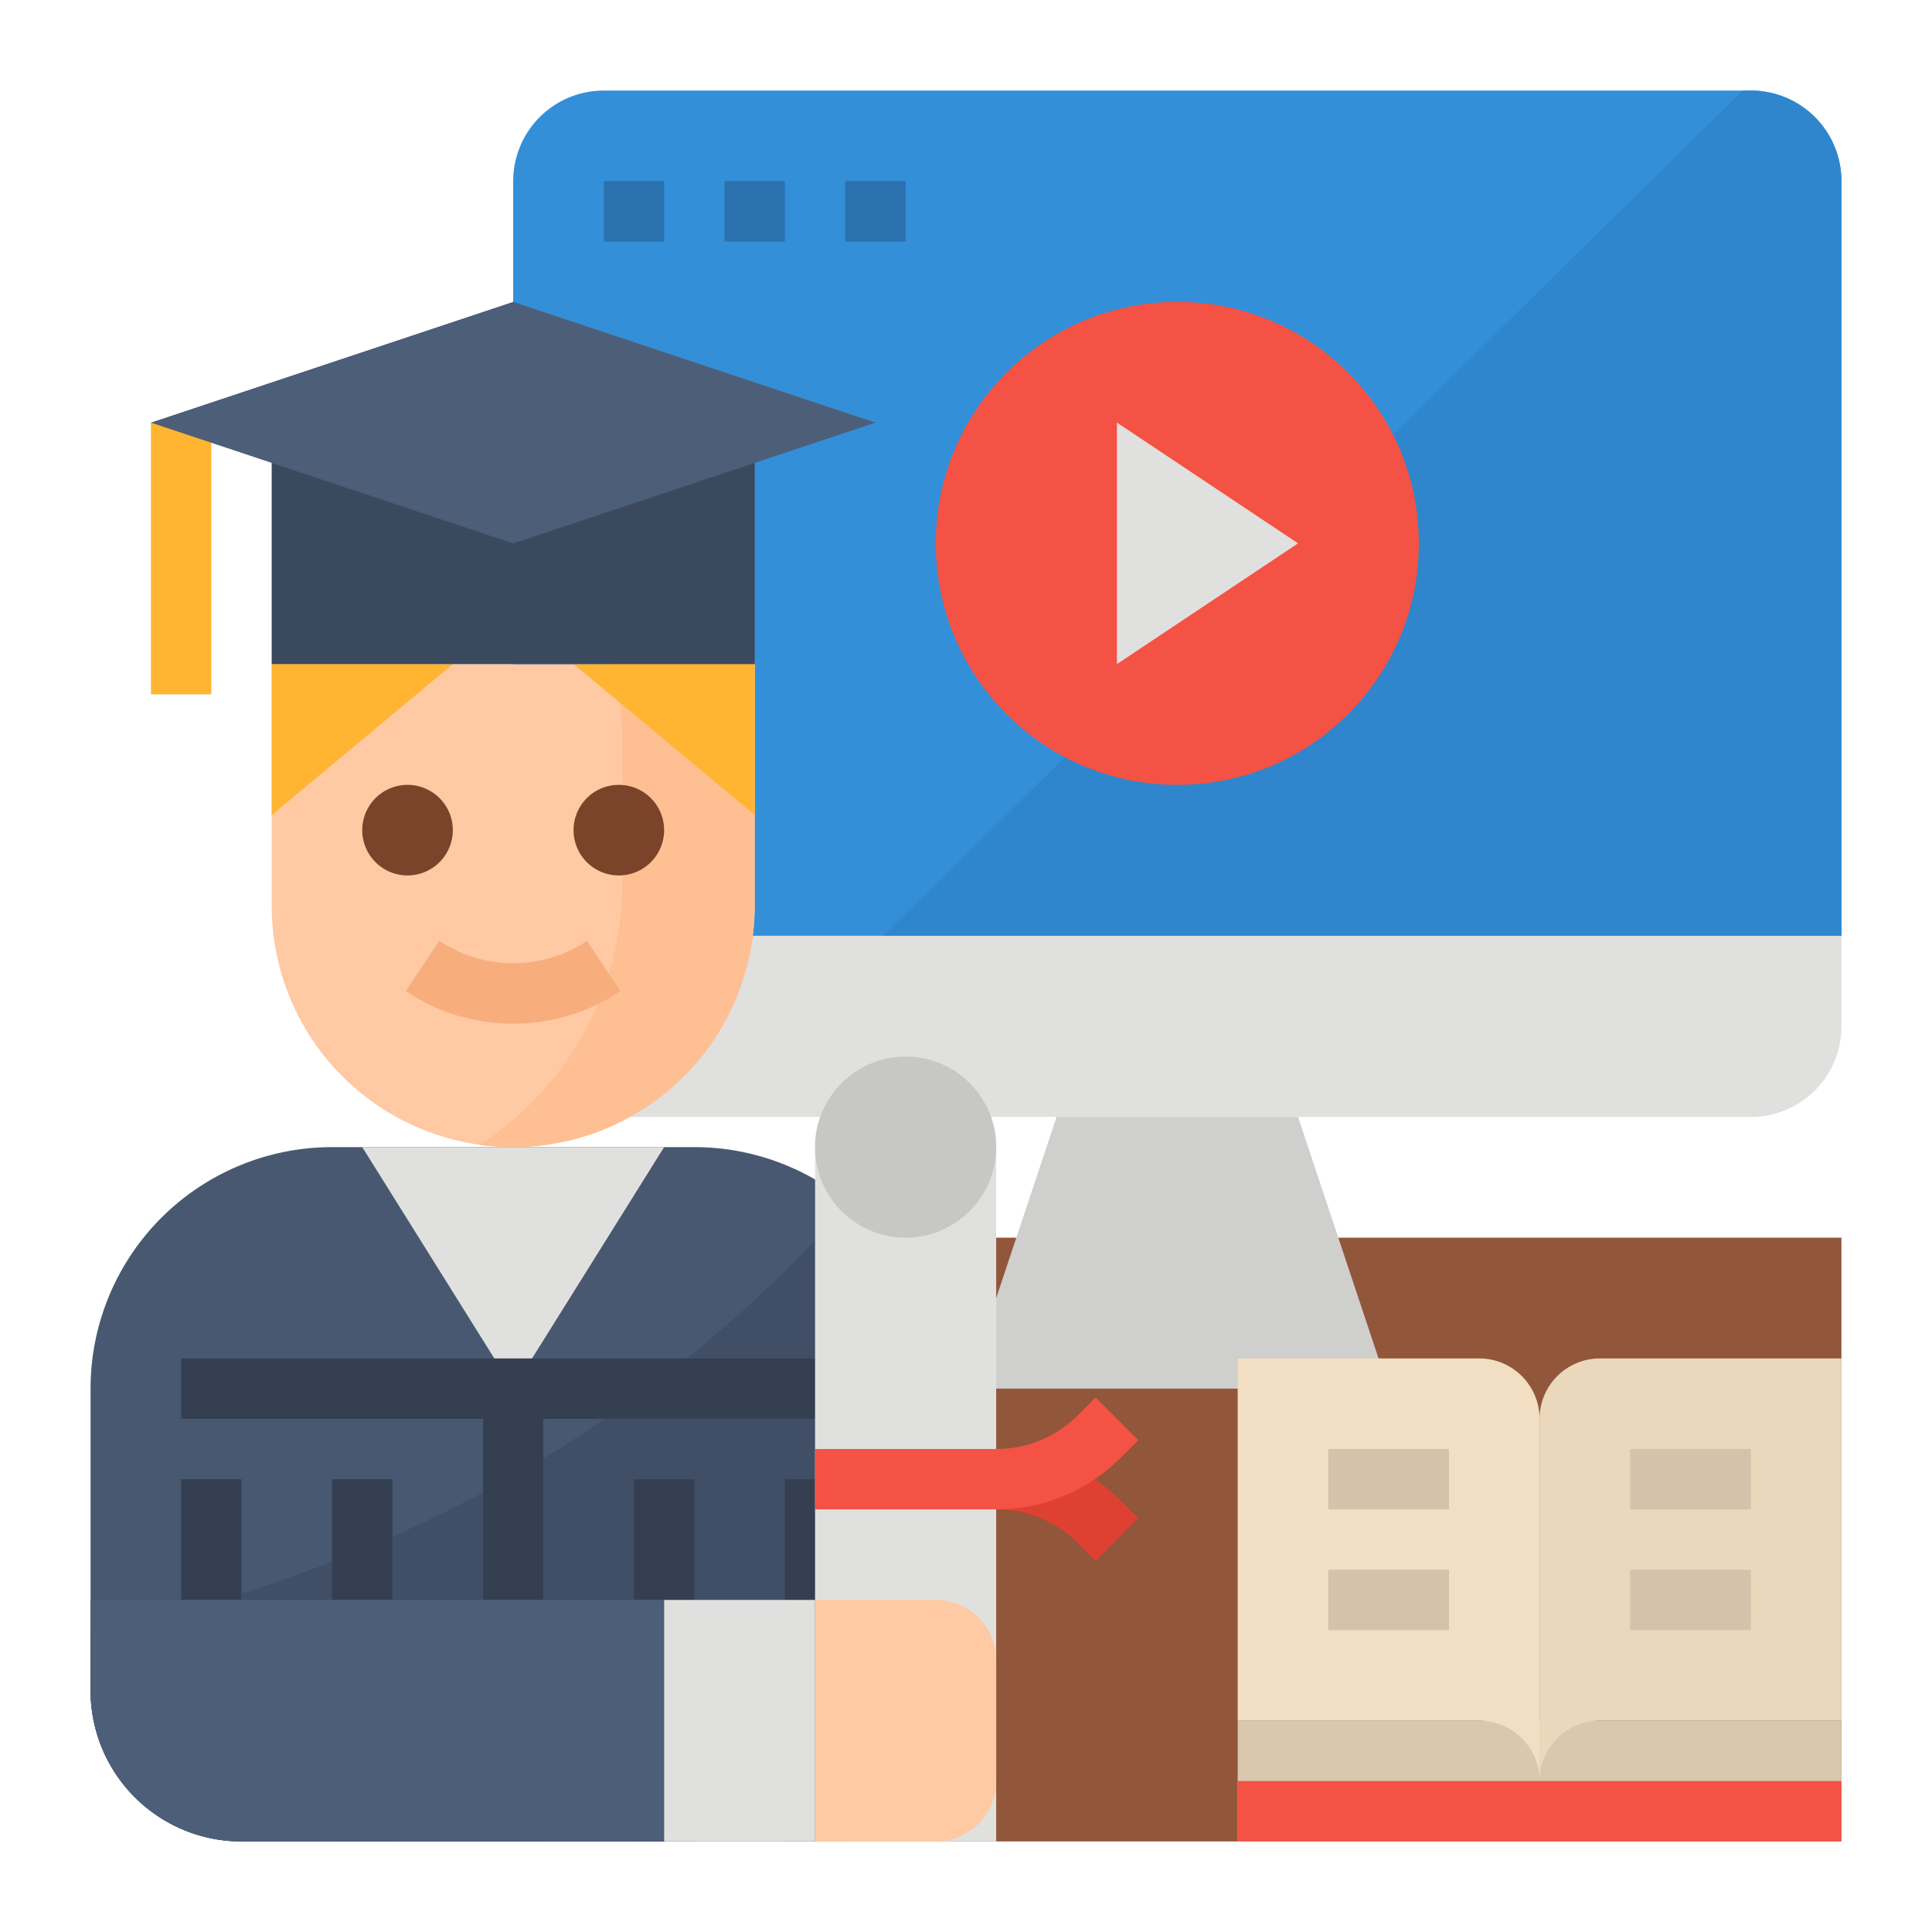 <svg xmlns="http://www.w3.org/2000/svg" viewBox="0 0 512 512"><title>e-learning-education-online</title><g id="Flat"><rect x="136" y="328" width="352" height="160" style="fill:#92563a"/><path d="M488,48V248H136V48a24.006,24.006,0,0,1,24-24H464A24.006,24.006,0,0,1,488,48Z" style="fill:#348fd9"/><path d="M488,48V248H234.03L461.83,24H464A24.006,24.006,0,0,1,488,48Z" style="fill:#3086cd"/><path d="M136,248H488a0,0,0,0,1,0,0v24a24,24,0,0,1-24,24H160a24,24,0,0,1-24-24V248A0,0,0,0,1,136,248Z" style="fill:#e0e0de"/><polygon points="368 368 256 368 280 296 344 296 368 368" style="fill:#cfcfcd"/><circle cx="312" cy="144" r="64" style="fill:#f35244"/><polygon points="296 112 296 176 344 144 296 112" style="fill:#e0e0de"/><rect x="40" y="112" width="16" height="72" style="fill:#ffb531"/><path d="M200,176v64a64,64,0,1,1-128,0V176Z" style="fill:#fec9a3"/><path d="M200,176v64a64.022,64.022,0,0,1-72.91,63.38,82.414,82.414,0,0,0,37.82-69.36V197.36a82.2,82.2,0,0,0-2.8-21.36Z" style="fill:#fec093"/><path d="M136,271.294a51.2,51.2,0,0,1-28.438-8.638l8.876-13.312a35.174,35.174,0,0,0,39.124,0l8.876,13.312A51.2,51.2,0,0,1,136,271.294Z" style="fill:#f7ad7c"/><polygon points="72 176 72 216 120 176 72 176" style="fill:#ffb531"/><polygon points="200 176 200 216 152 176 200 176" style="fill:#ffb531"/><path d="M108,232a12,12,0,1,1,12-12A12.013,12.013,0,0,1,108,232Z" style="fill:#7a432a"/><path d="M164,232a12,12,0,1,1,12-12A12.013,12.013,0,0,1,164,232Z" style="fill:#7a432a"/><rect x="72" y="112" width="128" height="64" style="fill:#3b495e"/><polygon points="40 112 136 144 232 112 136 80 40 112" style="fill:#4d5e78"/><path d="M248,368V488H64a40,40,0,0,1-40-40V368a64,64,0,0,1,64-64h96a63.983,63.983,0,0,1,64,64Z" style="fill:#485870"/><path d="M248,368V488H64a40,40,0,0,1-40-40V432.77c73.48-15.48,144.88-50.15,200.99-113.93A63.876,63.876,0,0,1,248,368Z" style="fill:#404f66"/><polygon points="96 304 136 368 176 304 96 304" style="fill:#e0e0de"/><rect x="48" y="360" width="176" height="16" style="fill:#353f52"/><rect x="128" y="368" width="16" height="120" style="fill:#353f52"/><rect x="88" y="392" width="16" height="96" style="fill:#353f52"/><rect x="48" y="392" width="16" height="80" style="fill:#353f52"/><rect x="168" y="392" width="16" height="96" style="fill:#353f52"/><rect x="208" y="392" width="16" height="96" style="fill:#353f52"/><path d="M264,488H216V304a24,24,0,0,1,24-24h0a24,24,0,0,1,24,24Z" style="fill:#e0e0de"/><circle cx="240" cy="304" r="24" style="fill:#c7c7c5"/><path d="M290.343,413.657l-4.686-4.687A30.43,30.43,0,0,0,264,400V384a46.318,46.318,0,0,1,32.97,13.657l4.687,4.686Z" style="fill:#de4132"/><path d="M264,400H216V384h48a30.43,30.43,0,0,0,21.657-8.97l4.686-4.687,11.314,11.314-4.687,4.686A46.318,46.318,0,0,1,264,400Z" style="fill:#f35244"/><path d="M176,488H64a40,40,0,0,1-40-40V424H176Z" style="fill:#4d5e78"/><rect x="176" y="424" width="40" height="64" style="fill:#e0e0de"/><path d="M216,424h32a16,16,0,0,1,16,16v32a16,16,0,0,1-16,16H216a0,0,0,0,1,0,0V424A0,0,0,0,1,216,424Z" style="fill:#fec9a3"/><rect x="328" y="456" width="160" height="32" style="fill:#d9c7ae"/><path d="M328,360h64a16,16,0,0,1,16,16h0v96h0a16,16,0,0,0-16-16H328Z" style="fill:#f2dec2"/><path d="M488,360H424a16,16,0,0,0-16,16h0v96h0a16,16,0,0,1,16-16h64Z" style="fill:#ead7bc"/><rect x="352" y="384" width="32" height="16" style="fill:#d4c2aa"/><rect x="352" y="416" width="32" height="16" style="fill:#d4c2aa"/><rect x="432" y="384" width="32" height="16" style="fill:#d4c2aa"/><rect x="432" y="416" width="32" height="16" style="fill:#d4c2aa"/><rect x="160" y="48" width="16" height="16" style="fill:#2a71ad"/><rect x="192" y="48" width="16" height="16" style="fill:#2a71ad"/><rect x="224" y="48" width="16" height="16" style="fill:#2a71ad"/><rect x="328" y="472" width="160" height="16" style="fill:#f35244"/></g></svg>